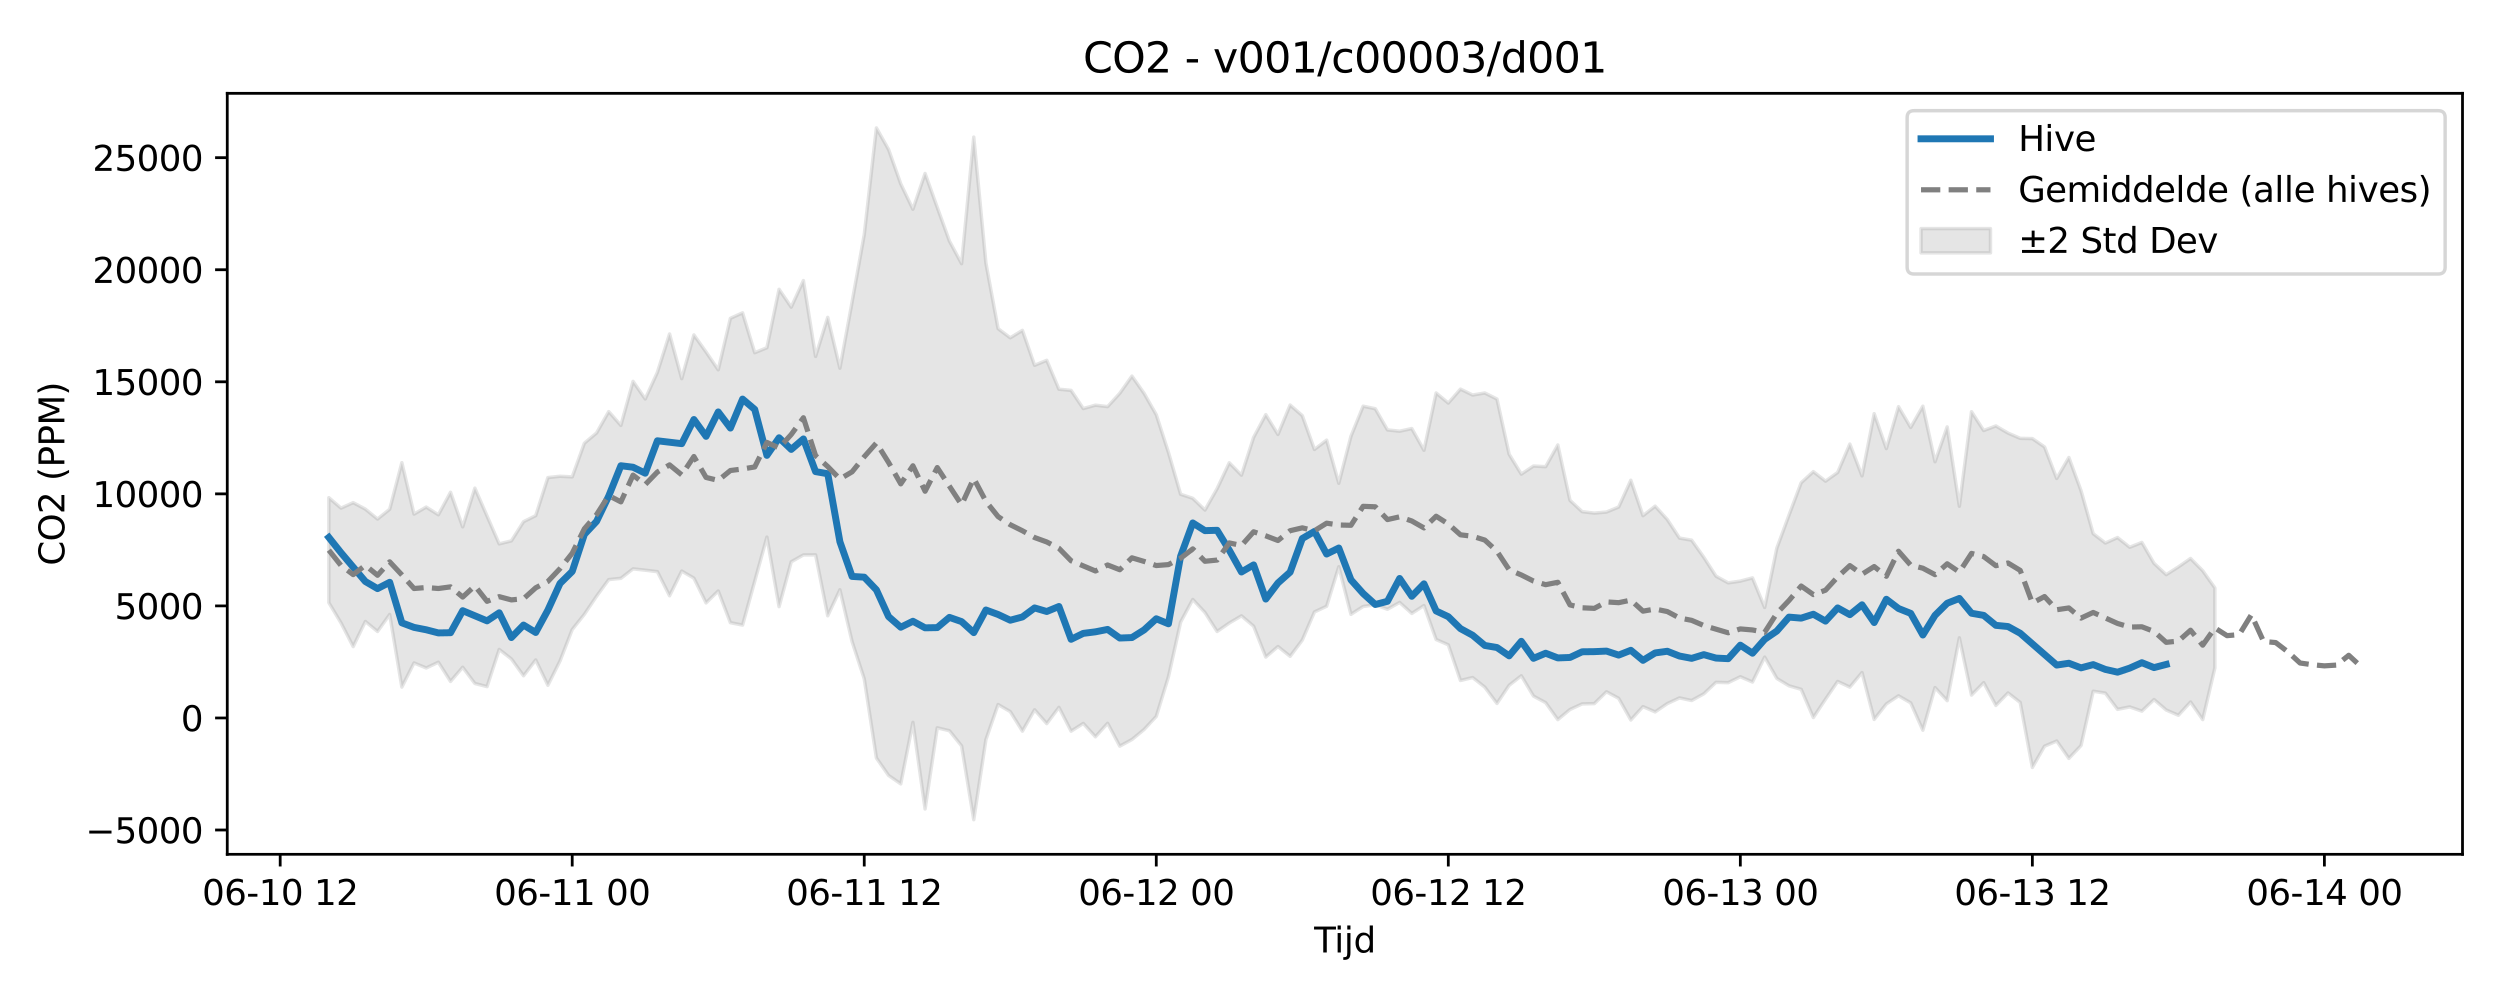 <?xml version="1.0" encoding="utf-8" standalone="no"?>
<!DOCTYPE svg PUBLIC "-//W3C//DTD SVG 1.1//EN"
  "http://www.w3.org/Graphics/SVG/1.1/DTD/svg11.dtd">
<svg xmlns:xlink="http://www.w3.org/1999/xlink" width="720pt" height="288pt" viewBox="0 0 720 288" xmlns="http://www.w3.org/2000/svg" version="1.1">
 <defs>
  <style type="text/css">*{stroke-linejoin: round; stroke-linecap: butt}</style>
 </defs>
 <g id="figure_1">
  <g id="patch_1">
   <path d="M 0 288 
L 720 288 
L 720 0 
L 0 0 
z
" style="fill: #ffffff"/>
  </g>
  <g id="axes_1">
   <g id="patch_2">
    <path d="M 65.45 246.04 
L 709.2 246.04 
L 709.2 26.88 
L 65.45 26.88 
z
" style="fill: #ffffff"/>
   </g>
   <g id="FillBetweenPolyCollection_1">
    <defs>
     <path id="m4158188ddb" d="M 94.711 -144.673 
L 94.711 -114.43 
L 98.216 -108.597 
L 101.72 -101.781 
L 105.224 -109.017 
L 108.729 -106.128 
L 112.233 -111.037 
L 115.737 -90.12 
L 119.242 -97.076 
L 122.746 -95.622 
L 126.251 -97.276 
L 129.755 -91.741 
L 133.259 -95.83 
L 136.764 -91.153 
L 140.268 -90.254 
L 143.772 -100.965 
L 147.277 -98.223 
L 150.781 -93.38 
L 154.285 -97.934 
L 157.79 -90.638 
L 161.294 -97.667 
L 164.798 -106.684 
L 168.303 -111.089 
L 171.807 -116.275 
L 175.312 -121.079 
L 178.816 -121.437 
L 182.32 -124.173 
L 185.825 -123.781 
L 189.329 -123.364 
L 192.833 -116.416 
L 196.338 -123.534 
L 199.842 -121.498 
L 203.346 -114.367 
L 206.851 -117.801 
L 210.355 -108.666 
L 213.859 -107.972 
L 217.364 -120.616 
L 220.868 -133.316 
L 224.372 -113.282 
L 227.877 -126.2 
L 231.381 -128.179 
L 234.886 -128.191 
L 238.39 -110.651 
L 241.894 -118.142 
L 245.399 -103.223 
L 248.903 -92.496 
L 252.407 -69.696 
L 255.912 -64.666 
L 259.416 -62.239 
L 262.92 -79.957 
L 266.425 -55.011 
L 269.929 -78.392 
L 273.433 -77.546 
L 276.938 -73.177 
L 280.442 -51.922 
L 283.947 -75.005 
L 287.451 -85.092 
L 290.955 -83.055 
L 294.46 -77.421 
L 297.964 -83.582 
L 301.468 -79.598 
L 304.973 -84.281 
L 308.477 -77.422 
L 311.981 -79.65 
L 315.486 -75.801 
L 318.99 -79.687 
L 322.494 -73.108 
L 325.999 -75.015 
L 329.503 -77.904 
L 333.007 -81.676 
L 336.512 -93.076 
L 340.016 -108.819 
L 343.521 -115.348 
L 347.025 -111.6 
L 350.529 -106.134 
L 354.034 -108.563 
L 357.538 -110.634 
L 361.042 -107.655 
L 364.547 -98.771 
L 368.051 -101.799 
L 371.555 -98.973 
L 375.06 -103.654 
L 378.564 -111.756 
L 382.068 -113.401 
L 385.573 -124.785 
L 389.077 -111.068 
L 392.582 -113.334 
L 396.086 -113.804 
L 399.59 -112.538 
L 403.095 -114.497 
L 406.599 -111.329 
L 410.103 -113.607 
L 413.608 -103.821 
L 417.112 -102.284 
L 420.616 -92.008 
L 424.121 -92.876 
L 427.625 -90.093 
L 431.129 -85.402 
L 434.634 -90.636 
L 438.138 -93.378 
L 441.643 -87.522 
L 445.147 -85.632 
L 448.651 -80.746 
L 452.156 -83.663 
L 455.66 -85.271 
L 459.164 -85.357 
L 462.669 -88.766 
L 466.173 -86.881 
L 469.677 -80.635 
L 473.182 -84.491 
L 476.686 -82.972 
L 480.19 -85.366 
L 483.695 -87 
L 487.199 -86.248 
L 490.703 -88.186 
L 494.208 -91.486 
L 497.712 -91.389 
L 501.217 -93.098 
L 504.721 -91.574 
L 508.225 -98.756 
L 511.73 -92.606 
L 515.234 -90.483 
L 518.738 -89.475 
L 522.243 -81.348 
L 525.747 -86.618 
L 529.251 -91.746 
L 532.756 -90.106 
L 536.26 -94.311 
L 539.764 -80.805 
L 543.269 -85.263 
L 546.773 -87.609 
L 550.278 -85.578 
L 553.782 -77.693 
L 557.286 -89.977 
L 560.791 -86.204 
L 564.295 -104.304 
L 567.799 -87.82 
L 571.304 -91.394 
L 574.808 -84.835 
L 578.312 -88.432 
L 581.817 -85.7 
L 585.321 -66.972 
L 588.825 -73.099 
L 592.33 -74.588 
L 595.834 -69.575 
L 599.338 -73.289 
L 602.843 -88.927 
L 606.347 -88.371 
L 609.852 -83.703 
L 613.356 -84.409 
L 616.86 -83.189 
L 620.365 -86.527 
L 623.869 -83.517 
L 627.373 -82.001 
L 630.878 -85.828 
L 634.382 -80.756 
L 637.886 -95.635 
L 637.886 -118.675 
L 637.886 -118.675 
L 634.382 -123.632 
L 630.878 -127.165 
L 627.373 -124.733 
L 623.869 -122.498 
L 620.365 -125.756 
L 616.86 -131.785 
L 613.356 -130.392 
L 609.852 -133.187 
L 606.347 -131.608 
L 602.843 -134.299 
L 599.338 -146.69 
L 595.834 -156.242 
L 592.33 -150.199 
L 588.825 -159.289 
L 585.321 -161.694 
L 581.817 -161.756 
L 578.312 -163.275 
L 574.808 -165.325 
L 571.304 -164.01 
L 567.799 -169.422 
L 564.295 -142.202 
L 560.791 -165.053 
L 557.286 -155.017 
L 553.782 -171.021 
L 550.278 -164.895 
L 546.773 -170.874 
L 543.269 -158.816 
L 539.764 -168.862 
L 536.26 -150.949 
L 532.756 -160.112 
L 529.251 -151.943 
L 525.747 -149.424 
L 522.243 -152.175 
L 518.738 -148.973 
L 515.234 -139.644 
L 511.73 -130.139 
L 508.225 -113.05 
L 504.721 -121.568 
L 501.217 -120.645 
L 497.712 -120.138 
L 494.208 -122.066 
L 490.703 -127.492 
L 487.199 -132.432 
L 483.695 -133.031 
L 480.19 -138.377 
L 476.686 -142.223 
L 473.182 -139.486 
L 469.677 -149.693 
L 466.173 -141.977 
L 462.669 -140.536 
L 459.164 -140.228 
L 455.66 -140.643 
L 452.156 -143.904 
L 448.651 -159.85 
L 445.147 -153.591 
L 441.643 -153.787 
L 438.138 -151.448 
L 434.634 -157.179 
L 431.129 -173.07 
L 427.625 -174.824 
L 424.121 -174.232 
L 420.616 -175.935 
L 417.112 -171.914 
L 413.608 -174.825 
L 410.103 -158.313 
L 406.599 -164.585 
L 403.095 -163.812 
L 399.59 -164.189 
L 396.086 -170.283 
L 392.582 -171.023 
L 389.077 -162.359 
L 385.573 -148.821 
L 382.068 -161.242 
L 378.564 -158.556 
L 375.06 -168.297 
L 371.555 -171.347 
L 368.051 -162.874 
L 364.547 -168.583 
L 361.042 -162.036 
L 357.538 -151.157 
L 354.034 -154.72 
L 350.529 -147.27 
L 347.025 -141.106 
L 343.521 -144.491 
L 340.016 -145.648 
L 336.512 -157.707 
L 333.007 -168.566 
L 329.503 -174.713 
L 325.999 -179.682 
L 322.494 -174.726 
L 318.99 -170.892 
L 315.486 -171.31 
L 311.981 -170.341 
L 308.477 -175.572 
L 304.973 -175.903 
L 301.468 -184.232 
L 297.964 -182.8 
L 294.46 -192.86 
L 290.955 -190.712 
L 287.451 -193.347 
L 283.947 -212.213 
L 280.442 -248.52 
L 276.938 -212.056 
L 273.433 -218.574 
L 269.929 -228.282 
L 266.425 -238.042 
L 262.92 -227.746 
L 259.416 -235.054 
L 255.912 -244.946 
L 252.407 -251.158 
L 248.903 -220.424 
L 245.399 -201.003 
L 241.894 -181.959 
L 238.39 -196.606 
L 234.886 -185.353 
L 231.381 -207.194 
L 227.877 -199.543 
L 224.372 -204.684 
L 220.868 -187.857 
L 217.364 -186.425 
L 213.859 -197.906 
L 210.355 -196.319 
L 206.851 -181.488 
L 203.346 -186.629 
L 199.842 -191.543 
L 196.338 -178.943 
L 192.833 -191.816 
L 189.329 -180.768 
L 185.825 -173.107 
L 182.32 -178.162 
L 178.816 -165.482 
L 175.312 -169.464 
L 171.807 -163.301 
L 168.303 -160.363 
L 164.798 -150.656 
L 161.294 -150.837 
L 157.79 -150.455 
L 154.285 -139.494 
L 150.781 -137.759 
L 147.277 -132.231 
L 143.772 -131.363 
L 140.268 -139.393 
L 136.764 -147.418 
L 133.259 -136.262 
L 129.755 -146.226 
L 126.251 -139.749 
L 122.746 -141.965 
L 119.242 -139.939 
L 115.737 -154.752 
L 112.233 -141.346 
L 108.729 -138.514 
L 105.224 -141.375 
L 101.72 -143.241 
L 98.216 -141.664 
L 94.711 -144.673 
z
" style="stroke: #808080; stroke-opacity: 0.2"/>
    </defs>
    <g clip-path="url(#p8547de6ab9)">
     <use xlink:href="#m4158188ddb" x="0" y="288" style="fill: #808080; fill-opacity: 0.2; stroke: #808080; stroke-opacity: 0.2"/>
    </g>
   </g>
   <g id="matplotlib.axis_1">
    <g id="xtick_1">
     <g id="line2d_1">
      <defs>
       <path id="m9530b78169" d="M 0 0 
L 0 3.5 
" style="stroke: #000000; stroke-width: 0.8"/>
      </defs>
      <g>
       <use xlink:href="#m9530b78169" x="80.694" y="246.04" style="stroke: #000000; stroke-width: 0.8"/>
      </g>
     </g>
     <g id="text_1">
      <!-- 06-10 12 -->
      <g transform="translate(58.213 260.638) scale(0.1 -0.1)">
       <defs>
        <path id="DejaVuSans-30" d="M 2034 4250 
Q 1547 4250 1301 3770 
Q 1056 3291 1056 2328 
Q 1056 1369 1301 889 
Q 1547 409 2034 409 
Q 2525 409 2770 889 
Q 3016 1369 3016 2328 
Q 3016 3291 2770 3770 
Q 2525 4250 2034 4250 
z
M 2034 4750 
Q 2819 4750 3233 4129 
Q 3647 3509 3647 2328 
Q 3647 1150 3233 529 
Q 2819 -91 2034 -91 
Q 1250 -91 836 529 
Q 422 1150 422 2328 
Q 422 3509 836 4129 
Q 1250 4750 2034 4750 
z
" transform="scale(0.016)"/>
        <path id="DejaVuSans-36" d="M 2113 2584 
Q 1688 2584 1439 2293 
Q 1191 2003 1191 1497 
Q 1191 994 1439 701 
Q 1688 409 2113 409 
Q 2538 409 2786 701 
Q 3034 994 3034 1497 
Q 3034 2003 2786 2293 
Q 2538 2584 2113 2584 
z
M 3366 4563 
L 3366 3988 
Q 3128 4100 2886 4159 
Q 2644 4219 2406 4219 
Q 1781 4219 1451 3797 
Q 1122 3375 1075 2522 
Q 1259 2794 1537 2939 
Q 1816 3084 2150 3084 
Q 2853 3084 3261 2657 
Q 3669 2231 3669 1497 
Q 3669 778 3244 343 
Q 2819 -91 2113 -91 
Q 1303 -91 875 529 
Q 447 1150 447 2328 
Q 447 3434 972 4092 
Q 1497 4750 2381 4750 
Q 2619 4750 2861 4703 
Q 3103 4656 3366 4563 
z
" transform="scale(0.016)"/>
        <path id="DejaVuSans-2d" d="M 313 2009 
L 1997 2009 
L 1997 1497 
L 313 1497 
L 313 2009 
z
" transform="scale(0.016)"/>
        <path id="DejaVuSans-31" d="M 794 531 
L 1825 531 
L 1825 4091 
L 703 3866 
L 703 4441 
L 1819 4666 
L 2450 4666 
L 2450 531 
L 3481 531 
L 3481 0 
L 794 0 
L 794 531 
z
" transform="scale(0.016)"/>
        <path id="DejaVuSans-20" transform="scale(0.016)"/>
        <path id="DejaVuSans-32" d="M 1228 531 
L 3431 531 
L 3431 0 
L 469 0 
L 469 531 
Q 828 903 1448 1529 
Q 2069 2156 2228 2338 
Q 2531 2678 2651 2914 
Q 2772 3150 2772 3378 
Q 2772 3750 2511 3984 
Q 2250 4219 1831 4219 
Q 1534 4219 1204 4116 
Q 875 4013 500 3803 
L 500 4441 
Q 881 4594 1212 4672 
Q 1544 4750 1819 4750 
Q 2544 4750 2975 4387 
Q 3406 4025 3406 3419 
Q 3406 3131 3298 2873 
Q 3191 2616 2906 2266 
Q 2828 2175 2409 1742 
Q 1991 1309 1228 531 
z
" transform="scale(0.016)"/>
       </defs>
       <use xlink:href="#DejaVuSans-30"/>
       <use xlink:href="#DejaVuSans-36" transform="translate(63.623 0)"/>
       <use xlink:href="#DejaVuSans-2d" transform="translate(127.246 0)"/>
       <use xlink:href="#DejaVuSans-31" transform="translate(163.33 0)"/>
       <use xlink:href="#DejaVuSans-30" transform="translate(226.953 0)"/>
       <use xlink:href="#DejaVuSans-20" transform="translate(290.576 0)"/>
       <use xlink:href="#DejaVuSans-31" transform="translate(322.363 0)"/>
       <use xlink:href="#DejaVuSans-32" transform="translate(385.986 0)"/>
      </g>
     </g>
    </g>
    <g id="xtick_2">
     <g id="line2d_2">
      <g>
       <use xlink:href="#m9530b78169" x="164.798" y="246.04" style="stroke: #000000; stroke-width: 0.8"/>
      </g>
     </g>
     <g id="text_2">
      <!-- 06-11 00 -->
      <g transform="translate(142.318 260.638) scale(0.1 -0.1)">
       <use xlink:href="#DejaVuSans-30"/>
       <use xlink:href="#DejaVuSans-36" transform="translate(63.623 0)"/>
       <use xlink:href="#DejaVuSans-2d" transform="translate(127.246 0)"/>
       <use xlink:href="#DejaVuSans-31" transform="translate(163.33 0)"/>
       <use xlink:href="#DejaVuSans-31" transform="translate(226.953 0)"/>
       <use xlink:href="#DejaVuSans-20" transform="translate(290.576 0)"/>
       <use xlink:href="#DejaVuSans-30" transform="translate(322.363 0)"/>
       <use xlink:href="#DejaVuSans-30" transform="translate(385.986 0)"/>
      </g>
     </g>
    </g>
    <g id="xtick_3">
     <g id="line2d_3">
      <g>
       <use xlink:href="#m9530b78169" x="248.903" y="246.04" style="stroke: #000000; stroke-width: 0.8"/>
      </g>
     </g>
     <g id="text_3">
      <!-- 06-11 12 -->
      <g transform="translate(226.423 260.638) scale(0.1 -0.1)">
       <use xlink:href="#DejaVuSans-30"/>
       <use xlink:href="#DejaVuSans-36" transform="translate(63.623 0)"/>
       <use xlink:href="#DejaVuSans-2d" transform="translate(127.246 0)"/>
       <use xlink:href="#DejaVuSans-31" transform="translate(163.33 0)"/>
       <use xlink:href="#DejaVuSans-31" transform="translate(226.953 0)"/>
       <use xlink:href="#DejaVuSans-20" transform="translate(290.576 0)"/>
       <use xlink:href="#DejaVuSans-31" transform="translate(322.363 0)"/>
       <use xlink:href="#DejaVuSans-32" transform="translate(385.986 0)"/>
      </g>
     </g>
    </g>
    <g id="xtick_4">
     <g id="line2d_4">
      <g>
       <use xlink:href="#m9530b78169" x="333.007" y="246.04" style="stroke: #000000; stroke-width: 0.8"/>
      </g>
     </g>
     <g id="text_4">
      <!-- 06-12 00 -->
      <g transform="translate(310.527 260.638) scale(0.1 -0.1)">
       <use xlink:href="#DejaVuSans-30"/>
       <use xlink:href="#DejaVuSans-36" transform="translate(63.623 0)"/>
       <use xlink:href="#DejaVuSans-2d" transform="translate(127.246 0)"/>
       <use xlink:href="#DejaVuSans-31" transform="translate(163.33 0)"/>
       <use xlink:href="#DejaVuSans-32" transform="translate(226.953 0)"/>
       <use xlink:href="#DejaVuSans-20" transform="translate(290.576 0)"/>
       <use xlink:href="#DejaVuSans-30" transform="translate(322.363 0)"/>
       <use xlink:href="#DejaVuSans-30" transform="translate(385.986 0)"/>
      </g>
     </g>
    </g>
    <g id="xtick_5">
     <g id="line2d_5">
      <g>
       <use xlink:href="#m9530b78169" x="417.112" y="246.04" style="stroke: #000000; stroke-width: 0.8"/>
      </g>
     </g>
     <g id="text_5">
      <!-- 06-12 12 -->
      <g transform="translate(394.632 260.638) scale(0.1 -0.1)">
       <use xlink:href="#DejaVuSans-30"/>
       <use xlink:href="#DejaVuSans-36" transform="translate(63.623 0)"/>
       <use xlink:href="#DejaVuSans-2d" transform="translate(127.246 0)"/>
       <use xlink:href="#DejaVuSans-31" transform="translate(163.33 0)"/>
       <use xlink:href="#DejaVuSans-32" transform="translate(226.953 0)"/>
       <use xlink:href="#DejaVuSans-20" transform="translate(290.576 0)"/>
       <use xlink:href="#DejaVuSans-31" transform="translate(322.363 0)"/>
       <use xlink:href="#DejaVuSans-32" transform="translate(385.986 0)"/>
      </g>
     </g>
    </g>
    <g id="xtick_6">
     <g id="line2d_6">
      <g>
       <use xlink:href="#m9530b78169" x="501.217" y="246.04" style="stroke: #000000; stroke-width: 0.8"/>
      </g>
     </g>
     <g id="text_6">
      <!-- 06-13 00 -->
      <g transform="translate(478.736 260.638) scale(0.1 -0.1)">
       <defs>
        <path id="DejaVuSans-33" d="M 2597 2516 
Q 3050 2419 3304 2112 
Q 3559 1806 3559 1356 
Q 3559 666 3084 287 
Q 2609 -91 1734 -91 
Q 1441 -91 1130 -33 
Q 819 25 488 141 
L 488 750 
Q 750 597 1062 519 
Q 1375 441 1716 441 
Q 2309 441 2620 675 
Q 2931 909 2931 1356 
Q 2931 1769 2642 2001 
Q 2353 2234 1838 2234 
L 1294 2234 
L 1294 2753 
L 1863 2753 
Q 2328 2753 2575 2939 
Q 2822 3125 2822 3475 
Q 2822 3834 2567 4026 
Q 2313 4219 1838 4219 
Q 1578 4219 1281 4162 
Q 984 4106 628 3988 
L 628 4550 
Q 988 4650 1302 4700 
Q 1616 4750 1894 4750 
Q 2613 4750 3031 4423 
Q 3450 4097 3450 3541 
Q 3450 3153 3228 2886 
Q 3006 2619 2597 2516 
z
" transform="scale(0.016)"/>
       </defs>
       <use xlink:href="#DejaVuSans-30"/>
       <use xlink:href="#DejaVuSans-36" transform="translate(63.623 0)"/>
       <use xlink:href="#DejaVuSans-2d" transform="translate(127.246 0)"/>
       <use xlink:href="#DejaVuSans-31" transform="translate(163.33 0)"/>
       <use xlink:href="#DejaVuSans-33" transform="translate(226.953 0)"/>
       <use xlink:href="#DejaVuSans-20" transform="translate(290.576 0)"/>
       <use xlink:href="#DejaVuSans-30" transform="translate(322.363 0)"/>
       <use xlink:href="#DejaVuSans-30" transform="translate(385.986 0)"/>
      </g>
     </g>
    </g>
    <g id="xtick_7">
     <g id="line2d_7">
      <g>
       <use xlink:href="#m9530b78169" x="585.321" y="246.04" style="stroke: #000000; stroke-width: 0.8"/>
      </g>
     </g>
     <g id="text_7">
      <!-- 06-13 12 -->
      <g transform="translate(562.841 260.638) scale(0.1 -0.1)">
       <use xlink:href="#DejaVuSans-30"/>
       <use xlink:href="#DejaVuSans-36" transform="translate(63.623 0)"/>
       <use xlink:href="#DejaVuSans-2d" transform="translate(127.246 0)"/>
       <use xlink:href="#DejaVuSans-31" transform="translate(163.33 0)"/>
       <use xlink:href="#DejaVuSans-33" transform="translate(226.953 0)"/>
       <use xlink:href="#DejaVuSans-20" transform="translate(290.576 0)"/>
       <use xlink:href="#DejaVuSans-31" transform="translate(322.363 0)"/>
       <use xlink:href="#DejaVuSans-32" transform="translate(385.986 0)"/>
      </g>
     </g>
    </g>
    <g id="xtick_8">
     <g id="line2d_8">
      <g>
       <use xlink:href="#m9530b78169" x="669.426" y="246.04" style="stroke: #000000; stroke-width: 0.8"/>
      </g>
     </g>
     <g id="text_8">
      <!-- 06-14 00 -->
      <g transform="translate(646.945 260.638) scale(0.1 -0.1)">
       <defs>
        <path id="DejaVuSans-34" d="M 2419 4116 
L 825 1625 
L 2419 1625 
L 2419 4116 
z
M 2253 4666 
L 3047 4666 
L 3047 1625 
L 3713 1625 
L 3713 1100 
L 3047 1100 
L 3047 0 
L 2419 0 
L 2419 1100 
L 313 1100 
L 313 1709 
L 2253 4666 
z
" transform="scale(0.016)"/>
       </defs>
       <use xlink:href="#DejaVuSans-30"/>
       <use xlink:href="#DejaVuSans-36" transform="translate(63.623 0)"/>
       <use xlink:href="#DejaVuSans-2d" transform="translate(127.246 0)"/>
       <use xlink:href="#DejaVuSans-31" transform="translate(163.33 0)"/>
       <use xlink:href="#DejaVuSans-34" transform="translate(226.953 0)"/>
       <use xlink:href="#DejaVuSans-20" transform="translate(290.576 0)"/>
       <use xlink:href="#DejaVuSans-30" transform="translate(322.363 0)"/>
       <use xlink:href="#DejaVuSans-30" transform="translate(385.986 0)"/>
      </g>
     </g>
    </g>
    <g id="text_9">
     <!-- Tijd -->
     <g transform="translate(378.475 274.317) scale(0.1 -0.1)">
      <defs>
       <path id="DejaVuSans-54" d="M -19 4666 
L 3928 4666 
L 3928 4134 
L 2272 4134 
L 2272 0 
L 1638 0 
L 1638 4134 
L -19 4134 
L -19 4666 
z
" transform="scale(0.016)"/>
       <path id="DejaVuSans-69" d="M 603 3500 
L 1178 3500 
L 1178 0 
L 603 0 
L 603 3500 
z
M 603 4863 
L 1178 4863 
L 1178 4134 
L 603 4134 
L 603 4863 
z
" transform="scale(0.016)"/>
       <path id="DejaVuSans-6a" d="M 603 3500 
L 1178 3500 
L 1178 -63 
Q 1178 -731 923 -1031 
Q 669 -1331 103 -1331 
L -116 -1331 
L -116 -844 
L 38 -844 
Q 366 -844 484 -692 
Q 603 -541 603 -63 
L 603 3500 
z
M 603 4863 
L 1178 4863 
L 1178 4134 
L 603 4134 
L 603 4863 
z
" transform="scale(0.016)"/>
       <path id="DejaVuSans-64" d="M 2906 2969 
L 2906 4863 
L 3481 4863 
L 3481 0 
L 2906 0 
L 2906 525 
Q 2725 213 2448 61 
Q 2172 -91 1784 -91 
Q 1150 -91 751 415 
Q 353 922 353 1747 
Q 353 2572 751 3078 
Q 1150 3584 1784 3584 
Q 2172 3584 2448 3432 
Q 2725 3281 2906 2969 
z
M 947 1747 
Q 947 1113 1208 752 
Q 1469 391 1925 391 
Q 2381 391 2643 752 
Q 2906 1113 2906 1747 
Q 2906 2381 2643 2742 
Q 2381 3103 1925 3103 
Q 1469 3103 1208 2742 
Q 947 2381 947 1747 
z
" transform="scale(0.016)"/>
      </defs>
      <use xlink:href="#DejaVuSans-54"/>
      <use xlink:href="#DejaVuSans-69" transform="translate(57.959 0)"/>
      <use xlink:href="#DejaVuSans-6a" transform="translate(85.742 0)"/>
      <use xlink:href="#DejaVuSans-64" transform="translate(113.525 0)"/>
     </g>
    </g>
   </g>
   <g id="matplotlib.axis_2">
    <g id="ytick_1">
     <g id="line2d_9">
      <defs>
       <path id="m819ed943ee" d="M 0 0 
L -3.5 0 
" style="stroke: #000000; stroke-width: 0.8"/>
      </defs>
      <g>
       <use xlink:href="#m819ed943ee" x="65.45" y="239.047" style="stroke: #000000; stroke-width: 0.8"/>
      </g>
     </g>
     <g id="text_10">
      <!-- −5000 -->
      <g transform="translate(24.62 242.846) scale(0.1 -0.1)">
       <defs>
        <path id="DejaVuSans-2212" d="M 678 2272 
L 4684 2272 
L 4684 1741 
L 678 1741 
L 678 2272 
z
" transform="scale(0.016)"/>
        <path id="DejaVuSans-35" d="M 691 4666 
L 3169 4666 
L 3169 4134 
L 1269 4134 
L 1269 2991 
Q 1406 3038 1543 3061 
Q 1681 3084 1819 3084 
Q 2600 3084 3056 2656 
Q 3513 2228 3513 1497 
Q 3513 744 3044 326 
Q 2575 -91 1722 -91 
Q 1428 -91 1123 -41 
Q 819 9 494 109 
L 494 744 
Q 775 591 1075 516 
Q 1375 441 1709 441 
Q 2250 441 2565 725 
Q 2881 1009 2881 1497 
Q 2881 1984 2565 2268 
Q 2250 2553 1709 2553 
Q 1456 2553 1204 2497 
Q 953 2441 691 2322 
L 691 4666 
z
" transform="scale(0.016)"/>
       </defs>
       <use xlink:href="#DejaVuSans-2212"/>
       <use xlink:href="#DejaVuSans-35" transform="translate(83.789 0)"/>
       <use xlink:href="#DejaVuSans-30" transform="translate(147.412 0)"/>
       <use xlink:href="#DejaVuSans-30" transform="translate(211.035 0)"/>
       <use xlink:href="#DejaVuSans-30" transform="translate(274.658 0)"/>
      </g>
     </g>
    </g>
    <g id="ytick_2">
     <g id="line2d_10">
      <g>
       <use xlink:href="#m819ed943ee" x="65.45" y="206.774" style="stroke: #000000; stroke-width: 0.8"/>
      </g>
     </g>
     <g id="text_11">
      <!-- 0 -->
      <g transform="translate(52.087 210.573) scale(0.1 -0.1)">
       <use xlink:href="#DejaVuSans-30"/>
      </g>
     </g>
    </g>
    <g id="ytick_3">
     <g id="line2d_11">
      <g>
       <use xlink:href="#m819ed943ee" x="65.45" y="174.5" style="stroke: #000000; stroke-width: 0.8"/>
      </g>
     </g>
     <g id="text_12">
      <!-- 5000 -->
      <g transform="translate(33 178.299) scale(0.1 -0.1)">
       <use xlink:href="#DejaVuSans-35"/>
       <use xlink:href="#DejaVuSans-30" transform="translate(63.623 0)"/>
       <use xlink:href="#DejaVuSans-30" transform="translate(127.246 0)"/>
       <use xlink:href="#DejaVuSans-30" transform="translate(190.869 0)"/>
      </g>
     </g>
    </g>
    <g id="ytick_4">
     <g id="line2d_12">
      <g>
       <use xlink:href="#m819ed943ee" x="65.45" y="142.227" style="stroke: #000000; stroke-width: 0.8"/>
      </g>
     </g>
     <g id="text_13">
      <!-- 10000 -->
      <g transform="translate(26.637 146.026) scale(0.1 -0.1)">
       <use xlink:href="#DejaVuSans-31"/>
       <use xlink:href="#DejaVuSans-30" transform="translate(63.623 0)"/>
       <use xlink:href="#DejaVuSans-30" transform="translate(127.246 0)"/>
       <use xlink:href="#DejaVuSans-30" transform="translate(190.869 0)"/>
       <use xlink:href="#DejaVuSans-30" transform="translate(254.492 0)"/>
      </g>
     </g>
    </g>
    <g id="ytick_5">
     <g id="line2d_13">
      <g>
       <use xlink:href="#m819ed943ee" x="65.45" y="109.953" style="stroke: #000000; stroke-width: 0.8"/>
      </g>
     </g>
     <g id="text_14">
      <!-- 15000 -->
      <g transform="translate(26.637 113.752) scale(0.1 -0.1)">
       <use xlink:href="#DejaVuSans-31"/>
       <use xlink:href="#DejaVuSans-35" transform="translate(63.623 0)"/>
       <use xlink:href="#DejaVuSans-30" transform="translate(127.246 0)"/>
       <use xlink:href="#DejaVuSans-30" transform="translate(190.869 0)"/>
       <use xlink:href="#DejaVuSans-30" transform="translate(254.492 0)"/>
      </g>
     </g>
    </g>
    <g id="ytick_6">
     <g id="line2d_14">
      <g>
       <use xlink:href="#m819ed943ee" x="65.45" y="77.679" style="stroke: #000000; stroke-width: 0.8"/>
      </g>
     </g>
     <g id="text_15">
      <!-- 20000 -->
      <g transform="translate(26.637 81.479) scale(0.1 -0.1)">
       <use xlink:href="#DejaVuSans-32"/>
       <use xlink:href="#DejaVuSans-30" transform="translate(63.623 0)"/>
       <use xlink:href="#DejaVuSans-30" transform="translate(127.246 0)"/>
       <use xlink:href="#DejaVuSans-30" transform="translate(190.869 0)"/>
       <use xlink:href="#DejaVuSans-30" transform="translate(254.492 0)"/>
      </g>
     </g>
    </g>
    <g id="ytick_7">
     <g id="line2d_15">
      <g>
       <use xlink:href="#m819ed943ee" x="65.45" y="45.406" style="stroke: #000000; stroke-width: 0.8"/>
      </g>
     </g>
     <g id="text_16">
      <!-- 25000 -->
      <g transform="translate(26.637 49.205) scale(0.1 -0.1)">
       <use xlink:href="#DejaVuSans-32"/>
       <use xlink:href="#DejaVuSans-35" transform="translate(63.623 0)"/>
       <use xlink:href="#DejaVuSans-30" transform="translate(127.246 0)"/>
       <use xlink:href="#DejaVuSans-30" transform="translate(190.869 0)"/>
       <use xlink:href="#DejaVuSans-30" transform="translate(254.492 0)"/>
      </g>
     </g>
    </g>
    <g id="text_17">
     <!-- CO2 (PPM) -->
     <g transform="translate(18.541 162.903) rotate(-90) scale(0.1 -0.1)">
      <defs>
       <path id="DejaVuSans-43" d="M 4122 4306 
L 4122 3641 
Q 3803 3938 3442 4084 
Q 3081 4231 2675 4231 
Q 1875 4231 1450 3742 
Q 1025 3253 1025 2328 
Q 1025 1406 1450 917 
Q 1875 428 2675 428 
Q 3081 428 3442 575 
Q 3803 722 4122 1019 
L 4122 359 
Q 3791 134 3420 21 
Q 3050 -91 2638 -91 
Q 1578 -91 968 557 
Q 359 1206 359 2328 
Q 359 3453 968 4101 
Q 1578 4750 2638 4750 
Q 3056 4750 3426 4639 
Q 3797 4528 4122 4306 
z
" transform="scale(0.016)"/>
       <path id="DejaVuSans-4f" d="M 2522 4238 
Q 1834 4238 1429 3725 
Q 1025 3213 1025 2328 
Q 1025 1447 1429 934 
Q 1834 422 2522 422 
Q 3209 422 3611 934 
Q 4013 1447 4013 2328 
Q 4013 3213 3611 3725 
Q 3209 4238 2522 4238 
z
M 2522 4750 
Q 3503 4750 4090 4092 
Q 4678 3434 4678 2328 
Q 4678 1225 4090 567 
Q 3503 -91 2522 -91 
Q 1538 -91 948 565 
Q 359 1222 359 2328 
Q 359 3434 948 4092 
Q 1538 4750 2522 4750 
z
" transform="scale(0.016)"/>
       <path id="DejaVuSans-28" d="M 1984 4856 
Q 1566 4138 1362 3434 
Q 1159 2731 1159 2009 
Q 1159 1288 1364 580 
Q 1569 -128 1984 -844 
L 1484 -844 
Q 1016 -109 783 600 
Q 550 1309 550 2009 
Q 550 2706 781 3412 
Q 1013 4119 1484 4856 
L 1984 4856 
z
" transform="scale(0.016)"/>
       <path id="DejaVuSans-50" d="M 1259 4147 
L 1259 2394 
L 2053 2394 
Q 2494 2394 2734 2622 
Q 2975 2850 2975 3272 
Q 2975 3691 2734 3919 
Q 2494 4147 2053 4147 
L 1259 4147 
z
M 628 4666 
L 2053 4666 
Q 2838 4666 3239 4311 
Q 3641 3956 3641 3272 
Q 3641 2581 3239 2228 
Q 2838 1875 2053 1875 
L 1259 1875 
L 1259 0 
L 628 0 
L 628 4666 
z
" transform="scale(0.016)"/>
       <path id="DejaVuSans-4d" d="M 628 4666 
L 1569 4666 
L 2759 1491 
L 3956 4666 
L 4897 4666 
L 4897 0 
L 4281 0 
L 4281 4097 
L 3078 897 
L 2444 897 
L 1241 4097 
L 1241 0 
L 628 0 
L 628 4666 
z
" transform="scale(0.016)"/>
       <path id="DejaVuSans-29" d="M 513 4856 
L 1013 4856 
Q 1481 4119 1714 3412 
Q 1947 2706 1947 2009 
Q 1947 1309 1714 600 
Q 1481 -109 1013 -844 
L 513 -844 
Q 928 -128 1133 580 
Q 1338 1288 1338 2009 
Q 1338 2731 1133 3434 
Q 928 4138 513 4856 
z
" transform="scale(0.016)"/>
      </defs>
      <use xlink:href="#DejaVuSans-43"/>
      <use xlink:href="#DejaVuSans-4f" transform="translate(69.824 0)"/>
      <use xlink:href="#DejaVuSans-32" transform="translate(148.535 0)"/>
      <use xlink:href="#DejaVuSans-20" transform="translate(212.158 0)"/>
      <use xlink:href="#DejaVuSans-28" transform="translate(243.945 0)"/>
      <use xlink:href="#DejaVuSans-50" transform="translate(282.959 0)"/>
      <use xlink:href="#DejaVuSans-50" transform="translate(343.262 0)"/>
      <use xlink:href="#DejaVuSans-4d" transform="translate(403.564 0)"/>
      <use xlink:href="#DejaVuSans-29" transform="translate(489.844 0)"/>
     </g>
    </g>
   </g>
   <g id="line2d_16">
    <path d="M 94.711 154.781 
L 98.216 159.187 
L 105.224 167.471 
L 108.729 169.517 
L 112.233 167.701 
L 115.737 179.377 
L 119.242 180.688 
L 122.746 181.376 
L 126.251 182.28 
L 129.755 182.222 
L 133.259 175.877 
L 140.268 178.808 
L 143.772 176.488 
L 147.277 183.61 
L 150.781 180.017 
L 154.285 182.151 
L 157.79 175.705 
L 161.294 168.024 
L 164.798 164.573 
L 168.303 153.899 
L 171.807 150.157 
L 175.312 142.861 
L 178.816 134.134 
L 182.32 134.561 
L 185.825 136.277 
L 189.329 126.946 
L 196.338 127.772 
L 199.842 120.825 
L 203.346 125.662 
L 206.851 118.641 
L 210.355 123.28 
L 213.859 114.938 
L 217.364 117.916 
L 220.868 131.142 
L 224.372 126.081 
L 227.877 129.429 
L 231.381 126.419 
L 234.886 135.823 
L 238.39 136.437 
L 241.894 156.033 
L 245.399 166.012 
L 248.903 166.225 
L 252.407 169.885 
L 255.912 177.585 
L 259.416 180.645 
L 262.92 178.924 
L 266.425 180.813 
L 269.929 180.75 
L 273.433 177.805 
L 276.938 179.025 
L 280.442 182.194 
L 283.947 175.681 
L 287.451 176.972 
L 290.955 178.622 
L 294.46 177.685 
L 297.964 175.083 
L 301.468 176.112 
L 304.973 174.671 
L 308.477 184.118 
L 311.981 182.411 
L 315.486 181.966 
L 318.99 181.273 
L 322.494 183.754 
L 325.999 183.618 
L 329.503 181.413 
L 333.007 178.207 
L 336.512 179.653 
L 340.016 160.19 
L 343.521 150.611 
L 347.025 152.827 
L 350.529 152.726 
L 354.034 158.452 
L 357.538 164.732 
L 361.042 162.694 
L 364.547 172.525 
L 368.051 167.901 
L 371.555 164.777 
L 375.06 155.097 
L 378.564 153.055 
L 382.068 159.562 
L 385.573 157.83 
L 389.077 166.993 
L 392.582 170.92 
L 396.086 174.096 
L 399.59 173.177 
L 403.095 166.602 
L 406.599 171.731 
L 410.103 168.146 
L 413.608 175.957 
L 417.112 177.605 
L 420.616 181.042 
L 424.121 182.953 
L 427.625 185.893 
L 431.129 186.484 
L 434.634 188.884 
L 438.138 184.703 
L 441.643 189.598 
L 445.147 188.13 
L 448.651 189.479 
L 452.156 189.35 
L 455.66 187.713 
L 459.164 187.67 
L 462.669 187.515 
L 466.173 188.668 
L 469.677 187.285 
L 473.182 190.179 
L 476.686 188.04 
L 480.19 187.564 
L 483.695 188.939 
L 487.199 189.608 
L 490.703 188.537 
L 494.208 189.524 
L 497.712 189.699 
L 501.217 185.809 
L 504.721 188.122 
L 508.225 184.13 
L 511.73 181.734 
L 515.234 177.727 
L 518.738 178.024 
L 522.243 176.897 
L 525.747 178.883 
L 529.251 175.079 
L 532.756 177.022 
L 536.26 174.184 
L 539.764 179.289 
L 543.269 172.592 
L 546.773 175.249 
L 550.278 176.649 
L 553.782 182.88 
L 557.286 177.211 
L 560.791 173.736 
L 564.295 172.353 
L 567.799 176.615 
L 571.304 177.228 
L 574.808 180.101 
L 578.312 180.441 
L 581.817 182.373 
L 592.33 191.543 
L 595.834 191.011 
L 599.338 192.341 
L 602.843 191.408 
L 606.347 192.795 
L 609.852 193.587 
L 613.356 192.418 
L 616.86 190.856 
L 620.365 192.266 
L 623.869 191.353 
L 623.869 191.353 
" clip-path="url(#p8547de6ab9)" style="fill: none; stroke: #1f77b4; stroke-width: 2; stroke-linecap: square"/>
   </g>
   <g id="line2d_17">
    <path d="M 94.711 158.449 
L 98.216 162.87 
L 101.72 165.489 
L 105.224 162.804 
L 108.729 165.679 
L 112.233 161.809 
L 115.737 165.564 
L 119.242 169.493 
L 122.746 169.206 
L 126.251 169.488 
L 129.755 169.016 
L 133.259 171.954 
L 136.764 168.715 
L 140.268 173.177 
L 143.772 171.836 
L 147.277 172.773 
L 150.781 172.431 
L 154.285 169.286 
L 157.79 167.453 
L 161.294 163.748 
L 164.798 159.33 
L 168.303 152.274 
L 171.807 148.212 
L 175.312 142.729 
L 178.816 144.54 
L 182.32 136.833 
L 185.825 139.556 
L 189.329 135.934 
L 192.833 133.884 
L 196.338 136.761 
L 199.842 131.479 
L 203.346 137.502 
L 206.851 138.356 
L 210.355 135.508 
L 213.859 135.061 
L 217.364 134.479 
L 220.868 127.414 
L 224.372 129.017 
L 227.877 125.129 
L 231.381 120.314 
L 234.886 131.228 
L 238.39 134.372 
L 241.894 137.95 
L 245.399 135.887 
L 248.903 131.54 
L 252.407 127.573 
L 255.912 133.194 
L 259.416 139.353 
L 262.92 134.149 
L 266.425 141.473 
L 269.929 134.663 
L 276.938 145.384 
L 280.442 137.779 
L 283.947 144.391 
L 287.451 148.78 
L 290.955 151.116 
L 294.46 152.86 
L 297.964 154.809 
L 301.468 156.085 
L 304.973 157.908 
L 308.477 161.503 
L 315.486 164.445 
L 318.99 162.711 
L 322.494 164.083 
L 325.999 160.652 
L 329.503 161.692 
L 333.007 162.879 
L 336.512 162.608 
L 340.016 160.767 
L 343.521 158.081 
L 347.025 161.647 
L 350.529 161.298 
L 354.034 156.359 
L 357.538 157.105 
L 361.042 153.155 
L 364.547 154.323 
L 368.051 155.664 
L 371.555 152.84 
L 375.06 152.024 
L 378.564 152.844 
L 382.068 150.679 
L 385.573 151.197 
L 389.077 151.286 
L 392.582 145.822 
L 396.086 145.956 
L 399.59 149.637 
L 403.095 148.846 
L 406.599 150.043 
L 410.103 152.04 
L 413.608 148.677 
L 417.112 150.901 
L 420.616 154.028 
L 424.121 154.446 
L 427.625 155.541 
L 431.129 158.764 
L 434.634 164.092 
L 438.138 165.587 
L 441.643 167.345 
L 445.147 168.388 
L 448.651 167.702 
L 452.156 174.217 
L 455.66 175.043 
L 459.164 175.207 
L 462.669 173.349 
L 466.173 173.571 
L 469.677 172.836 
L 473.182 176.011 
L 476.686 175.403 
L 480.19 176.129 
L 483.695 177.985 
L 487.199 178.66 
L 490.703 180.161 
L 497.712 182.236 
L 501.217 181.128 
L 504.721 181.429 
L 508.225 182.097 
L 511.73 176.628 
L 515.234 172.937 
L 518.738 168.776 
L 522.243 171.239 
L 525.747 169.979 
L 529.251 166.155 
L 532.756 162.891 
L 536.26 165.37 
L 539.764 163.166 
L 543.269 165.96 
L 546.773 158.759 
L 550.278 162.764 
L 553.782 163.643 
L 557.286 165.503 
L 560.791 162.371 
L 564.295 164.747 
L 567.799 159.379 
L 571.304 160.298 
L 574.808 162.92 
L 578.312 162.147 
L 581.817 164.272 
L 585.321 173.667 
L 588.825 171.806 
L 592.33 175.606 
L 595.834 175.091 
L 599.338 178.01 
L 602.843 176.387 
L 609.852 179.555 
L 613.356 180.599 
L 616.86 180.513 
L 620.365 181.859 
L 623.869 184.992 
L 627.373 184.633 
L 630.878 181.504 
L 634.382 185.806 
L 637.886 180.845 
L 641.391 183.07 
L 644.895 182.766 
L 648.399 177.045 
L 651.904 184.742 
L 655.408 185.062 
L 658.913 187.737 
L 662.417 190.947 
L 665.921 191.439 
L 669.426 191.766 
L 672.93 191.547 
L 676.434 188.724 
L 679.939 191.96 
L 679.939 191.96 
" clip-path="url(#p8547de6ab9)" style="fill: none; stroke-dasharray: 5.55,2.4; stroke-dashoffset: 0; stroke: #808080; stroke-width: 1.5"/>
   </g>
   <g id="patch_3">
    <path d="M 65.45 246.04 
L 65.45 26.88 
" style="fill: none; stroke: #000000; stroke-width: 0.8; stroke-linejoin: miter; stroke-linecap: square"/>
   </g>
   <g id="patch_4">
    <path d="M 709.2 246.04 
L 709.2 26.88 
" style="fill: none; stroke: #000000; stroke-width: 0.8; stroke-linejoin: miter; stroke-linecap: square"/>
   </g>
   <g id="patch_5">
    <path d="M 65.45 246.04 
L 709.2 246.04 
" style="fill: none; stroke: #000000; stroke-width: 0.8; stroke-linejoin: miter; stroke-linecap: square"/>
   </g>
   <g id="patch_6">
    <path d="M 65.45 26.88 
L 709.2 26.88 
" style="fill: none; stroke: #000000; stroke-width: 0.8; stroke-linejoin: miter; stroke-linecap: square"/>
   </g>
   <g id="text_18">
    <!-- CO2 - v001/c00003/d001 -->
    <g transform="translate(311.922 20.88) scale(0.12 -0.12)">
     <defs>
      <path id="DejaVuSans-76" d="M 191 3500 
L 800 3500 
L 1894 563 
L 2988 3500 
L 3597 3500 
L 2284 0 
L 1503 0 
L 191 3500 
z
" transform="scale(0.016)"/>
      <path id="DejaVuSans-2f" d="M 1625 4666 
L 2156 4666 
L 531 -594 
L 0 -594 
L 1625 4666 
z
" transform="scale(0.016)"/>
      <path id="DejaVuSans-63" d="M 3122 3366 
L 3122 2828 
Q 2878 2963 2633 3030 
Q 2388 3097 2138 3097 
Q 1578 3097 1268 2742 
Q 959 2388 959 1747 
Q 959 1106 1268 751 
Q 1578 397 2138 397 
Q 2388 397 2633 464 
Q 2878 531 3122 666 
L 3122 134 
Q 2881 22 2623 -34 
Q 2366 -91 2075 -91 
Q 1284 -91 818 406 
Q 353 903 353 1747 
Q 353 2603 823 3093 
Q 1294 3584 2113 3584 
Q 2378 3584 2631 3529 
Q 2884 3475 3122 3366 
z
" transform="scale(0.016)"/>
     </defs>
     <use xlink:href="#DejaVuSans-43"/>
     <use xlink:href="#DejaVuSans-4f" transform="translate(69.824 0)"/>
     <use xlink:href="#DejaVuSans-32" transform="translate(148.535 0)"/>
     <use xlink:href="#DejaVuSans-20" transform="translate(212.158 0)"/>
     <use xlink:href="#DejaVuSans-2d" transform="translate(243.945 0)"/>
     <use xlink:href="#DejaVuSans-20" transform="translate(280.029 0)"/>
     <use xlink:href="#DejaVuSans-76" transform="translate(311.816 0)"/>
     <use xlink:href="#DejaVuSans-30" transform="translate(370.996 0)"/>
     <use xlink:href="#DejaVuSans-30" transform="translate(434.619 0)"/>
     <use xlink:href="#DejaVuSans-31" transform="translate(498.242 0)"/>
     <use xlink:href="#DejaVuSans-2f" transform="translate(561.865 0)"/>
     <use xlink:href="#DejaVuSans-63" transform="translate(595.557 0)"/>
     <use xlink:href="#DejaVuSans-30" transform="translate(650.537 0)"/>
     <use xlink:href="#DejaVuSans-30" transform="translate(714.16 0)"/>
     <use xlink:href="#DejaVuSans-30" transform="translate(777.783 0)"/>
     <use xlink:href="#DejaVuSans-30" transform="translate(841.406 0)"/>
     <use xlink:href="#DejaVuSans-33" transform="translate(905.029 0)"/>
     <use xlink:href="#DejaVuSans-2f" transform="translate(968.652 0)"/>
     <use xlink:href="#DejaVuSans-64" transform="translate(1002.344 0)"/>
     <use xlink:href="#DejaVuSans-30" transform="translate(1065.82 0)"/>
     <use xlink:href="#DejaVuSans-30" transform="translate(1129.443 0)"/>
     <use xlink:href="#DejaVuSans-31" transform="translate(1193.066 0)"/>
    </g>
   </g>
   <g id="legend_1">
    <g id="patch_7">
     <path d="M 551.256 78.914 
L 702.2 78.914 
Q 704.2 78.914 704.2 76.914 
L 704.2 33.88 
Q 704.2 31.88 702.2 31.88 
L 551.256 31.88 
Q 549.256 31.88 549.256 33.88 
L 549.256 76.914 
Q 549.256 78.914 551.256 78.914 
z
" style="fill: #ffffff; opacity: 0.8; stroke: #cccccc; stroke-linejoin: miter"/>
    </g>
    <g id="line2d_18">
     <path d="M 553.256 39.978 
L 563.256 39.978 
L 573.256 39.978 
" style="fill: none; stroke: #1f77b4; stroke-width: 2; stroke-linecap: square"/>
    </g>
    <g id="text_19">
     <!-- Hive -->
     <g transform="translate(581.256 43.478) scale(0.1 -0.1)">
      <defs>
       <path id="DejaVuSans-48" d="M 628 4666 
L 1259 4666 
L 1259 2753 
L 3553 2753 
L 3553 4666 
L 4184 4666 
L 4184 0 
L 3553 0 
L 3553 2222 
L 1259 2222 
L 1259 0 
L 628 0 
L 628 4666 
z
" transform="scale(0.016)"/>
       <path id="DejaVuSans-65" d="M 3597 1894 
L 3597 1613 
L 953 1613 
Q 991 1019 1311 708 
Q 1631 397 2203 397 
Q 2534 397 2845 478 
Q 3156 559 3463 722 
L 3463 178 
Q 3153 47 2828 -22 
Q 2503 -91 2169 -91 
Q 1331 -91 842 396 
Q 353 884 353 1716 
Q 353 2575 817 3079 
Q 1281 3584 2069 3584 
Q 2775 3584 3186 3129 
Q 3597 2675 3597 1894 
z
M 3022 2063 
Q 3016 2534 2758 2815 
Q 2500 3097 2075 3097 
Q 1594 3097 1305 2825 
Q 1016 2553 972 2059 
L 3022 2063 
z
" transform="scale(0.016)"/>
      </defs>
      <use xlink:href="#DejaVuSans-48"/>
      <use xlink:href="#DejaVuSans-69" transform="translate(75.195 0)"/>
      <use xlink:href="#DejaVuSans-76" transform="translate(102.979 0)"/>
      <use xlink:href="#DejaVuSans-65" transform="translate(162.158 0)"/>
     </g>
    </g>
    <g id="line2d_19">
     <path d="M 553.256 54.657 
L 563.256 54.657 
L 573.256 54.657 
" style="fill: none; stroke-dasharray: 5.55,2.4; stroke-dashoffset: 0; stroke: #808080; stroke-width: 1.5"/>
    </g>
    <g id="text_20">
     <!-- Gemiddelde (alle hives) -->
     <g transform="translate(581.256 58.157) scale(0.1 -0.1)">
      <defs>
       <path id="DejaVuSans-47" d="M 3809 666 
L 3809 1919 
L 2778 1919 
L 2778 2438 
L 4434 2438 
L 4434 434 
Q 4069 175 3628 42 
Q 3188 -91 2688 -91 
Q 1594 -91 976 548 
Q 359 1188 359 2328 
Q 359 3472 976 4111 
Q 1594 4750 2688 4750 
Q 3144 4750 3555 4637 
Q 3966 4525 4313 4306 
L 4313 3634 
Q 3963 3931 3569 4081 
Q 3175 4231 2741 4231 
Q 1884 4231 1454 3753 
Q 1025 3275 1025 2328 
Q 1025 1384 1454 906 
Q 1884 428 2741 428 
Q 3075 428 3337 486 
Q 3600 544 3809 666 
z
" transform="scale(0.016)"/>
       <path id="DejaVuSans-6d" d="M 3328 2828 
Q 3544 3216 3844 3400 
Q 4144 3584 4550 3584 
Q 5097 3584 5394 3201 
Q 5691 2819 5691 2113 
L 5691 0 
L 5113 0 
L 5113 2094 
Q 5113 2597 4934 2840 
Q 4756 3084 4391 3084 
Q 3944 3084 3684 2787 
Q 3425 2491 3425 1978 
L 3425 0 
L 2847 0 
L 2847 2094 
Q 2847 2600 2669 2842 
Q 2491 3084 2119 3084 
Q 1678 3084 1418 2786 
Q 1159 2488 1159 1978 
L 1159 0 
L 581 0 
L 581 3500 
L 1159 3500 
L 1159 2956 
Q 1356 3278 1631 3431 
Q 1906 3584 2284 3584 
Q 2666 3584 2933 3390 
Q 3200 3197 3328 2828 
z
" transform="scale(0.016)"/>
       <path id="DejaVuSans-6c" d="M 603 4863 
L 1178 4863 
L 1178 0 
L 603 0 
L 603 4863 
z
" transform="scale(0.016)"/>
       <path id="DejaVuSans-61" d="M 2194 1759 
Q 1497 1759 1228 1600 
Q 959 1441 959 1056 
Q 959 750 1161 570 
Q 1363 391 1709 391 
Q 2188 391 2477 730 
Q 2766 1069 2766 1631 
L 2766 1759 
L 2194 1759 
z
M 3341 1997 
L 3341 0 
L 2766 0 
L 2766 531 
Q 2569 213 2275 61 
Q 1981 -91 1556 -91 
Q 1019 -91 701 211 
Q 384 513 384 1019 
Q 384 1609 779 1909 
Q 1175 2209 1959 2209 
L 2766 2209 
L 2766 2266 
Q 2766 2663 2505 2880 
Q 2244 3097 1772 3097 
Q 1472 3097 1187 3025 
Q 903 2953 641 2809 
L 641 3341 
Q 956 3463 1253 3523 
Q 1550 3584 1831 3584 
Q 2591 3584 2966 3190 
Q 3341 2797 3341 1997 
z
" transform="scale(0.016)"/>
       <path id="DejaVuSans-68" d="M 3513 2113 
L 3513 0 
L 2938 0 
L 2938 2094 
Q 2938 2591 2744 2837 
Q 2550 3084 2163 3084 
Q 1697 3084 1428 2787 
Q 1159 2491 1159 1978 
L 1159 0 
L 581 0 
L 581 4863 
L 1159 4863 
L 1159 2956 
Q 1366 3272 1645 3428 
Q 1925 3584 2291 3584 
Q 2894 3584 3203 3211 
Q 3513 2838 3513 2113 
z
" transform="scale(0.016)"/>
       <path id="DejaVuSans-73" d="M 2834 3397 
L 2834 2853 
Q 2591 2978 2328 3040 
Q 2066 3103 1784 3103 
Q 1356 3103 1142 2972 
Q 928 2841 928 2578 
Q 928 2378 1081 2264 
Q 1234 2150 1697 2047 
L 1894 2003 
Q 2506 1872 2764 1633 
Q 3022 1394 3022 966 
Q 3022 478 2636 193 
Q 2250 -91 1575 -91 
Q 1294 -91 989 -36 
Q 684 19 347 128 
L 347 722 
Q 666 556 975 473 
Q 1284 391 1588 391 
Q 1994 391 2212 530 
Q 2431 669 2431 922 
Q 2431 1156 2273 1281 
Q 2116 1406 1581 1522 
L 1381 1569 
Q 847 1681 609 1914 
Q 372 2147 372 2553 
Q 372 3047 722 3315 
Q 1072 3584 1716 3584 
Q 2034 3584 2315 3537 
Q 2597 3491 2834 3397 
z
" transform="scale(0.016)"/>
      </defs>
      <use xlink:href="#DejaVuSans-47"/>
      <use xlink:href="#DejaVuSans-65" transform="translate(77.49 0)"/>
      <use xlink:href="#DejaVuSans-6d" transform="translate(139.014 0)"/>
      <use xlink:href="#DejaVuSans-69" transform="translate(236.426 0)"/>
      <use xlink:href="#DejaVuSans-64" transform="translate(264.209 0)"/>
      <use xlink:href="#DejaVuSans-64" transform="translate(327.686 0)"/>
      <use xlink:href="#DejaVuSans-65" transform="translate(391.162 0)"/>
      <use xlink:href="#DejaVuSans-6c" transform="translate(452.686 0)"/>
      <use xlink:href="#DejaVuSans-64" transform="translate(480.469 0)"/>
      <use xlink:href="#DejaVuSans-65" transform="translate(543.945 0)"/>
      <use xlink:href="#DejaVuSans-20" transform="translate(605.469 0)"/>
      <use xlink:href="#DejaVuSans-28" transform="translate(637.256 0)"/>
      <use xlink:href="#DejaVuSans-61" transform="translate(676.27 0)"/>
      <use xlink:href="#DejaVuSans-6c" transform="translate(737.549 0)"/>
      <use xlink:href="#DejaVuSans-6c" transform="translate(765.332 0)"/>
      <use xlink:href="#DejaVuSans-65" transform="translate(793.115 0)"/>
      <use xlink:href="#DejaVuSans-20" transform="translate(854.639 0)"/>
      <use xlink:href="#DejaVuSans-68" transform="translate(886.426 0)"/>
      <use xlink:href="#DejaVuSans-69" transform="translate(949.805 0)"/>
      <use xlink:href="#DejaVuSans-76" transform="translate(977.588 0)"/>
      <use xlink:href="#DejaVuSans-65" transform="translate(1036.768 0)"/>
      <use xlink:href="#DejaVuSans-73" transform="translate(1098.291 0)"/>
      <use xlink:href="#DejaVuSans-29" transform="translate(1150.391 0)"/>
     </g>
    </g>
    <g id="patch_8">
     <path d="M 553.256 72.835 
L 573.256 72.835 
L 573.256 65.835 
L 553.256 65.835 
z
" style="fill: #808080; fill-opacity: 0.2; stroke: #808080; stroke-opacity: 0.2; stroke-linejoin: miter"/>
    </g>
    <g id="text_21">
     <!-- ±2 Std Dev -->
     <g transform="translate(581.256 72.835) scale(0.1 -0.1)">
      <defs>
       <path id="DejaVuSans-b1" d="M 2944 4013 
L 2944 2803 
L 4684 2803 
L 4684 2272 
L 2944 2272 
L 2944 1063 
L 2419 1063 
L 2419 2272 
L 678 2272 
L 678 2803 
L 2419 2803 
L 2419 4013 
L 2944 4013 
z
M 678 531 
L 4684 531 
L 4684 0 
L 678 0 
L 678 531 
z
" transform="scale(0.016)"/>
       <path id="DejaVuSans-53" d="M 3425 4513 
L 3425 3897 
Q 3066 4069 2747 4153 
Q 2428 4238 2131 4238 
Q 1616 4238 1336 4038 
Q 1056 3838 1056 3469 
Q 1056 3159 1242 3001 
Q 1428 2844 1947 2747 
L 2328 2669 
Q 3034 2534 3370 2195 
Q 3706 1856 3706 1288 
Q 3706 609 3251 259 
Q 2797 -91 1919 -91 
Q 1588 -91 1214 -16 
Q 841 59 441 206 
L 441 856 
Q 825 641 1194 531 
Q 1563 422 1919 422 
Q 2459 422 2753 634 
Q 3047 847 3047 1241 
Q 3047 1584 2836 1778 
Q 2625 1972 2144 2069 
L 1759 2144 
Q 1053 2284 737 2584 
Q 422 2884 422 3419 
Q 422 4038 858 4394 
Q 1294 4750 2059 4750 
Q 2388 4750 2728 4690 
Q 3069 4631 3425 4513 
z
" transform="scale(0.016)"/>
       <path id="DejaVuSans-74" d="M 1172 4494 
L 1172 3500 
L 2356 3500 
L 2356 3053 
L 1172 3053 
L 1172 1153 
Q 1172 725 1289 603 
Q 1406 481 1766 481 
L 2356 481 
L 2356 0 
L 1766 0 
Q 1100 0 847 248 
Q 594 497 594 1153 
L 594 3053 
L 172 3053 
L 172 3500 
L 594 3500 
L 594 4494 
L 1172 4494 
z
" transform="scale(0.016)"/>
       <path id="DejaVuSans-44" d="M 1259 4147 
L 1259 519 
L 2022 519 
Q 2988 519 3436 956 
Q 3884 1394 3884 2338 
Q 3884 3275 3436 3711 
Q 2988 4147 2022 4147 
L 1259 4147 
z
M 628 4666 
L 1925 4666 
Q 3281 4666 3915 4102 
Q 4550 3538 4550 2338 
Q 4550 1131 3912 565 
Q 3275 0 1925 0 
L 628 0 
L 628 4666 
z
" transform="scale(0.016)"/>
      </defs>
      <use xlink:href="#DejaVuSans-b1"/>
      <use xlink:href="#DejaVuSans-32" transform="translate(83.789 0)"/>
      <use xlink:href="#DejaVuSans-20" transform="translate(147.412 0)"/>
      <use xlink:href="#DejaVuSans-53" transform="translate(179.199 0)"/>
      <use xlink:href="#DejaVuSans-74" transform="translate(242.676 0)"/>
      <use xlink:href="#DejaVuSans-64" transform="translate(281.885 0)"/>
      <use xlink:href="#DejaVuSans-20" transform="translate(345.361 0)"/>
      <use xlink:href="#DejaVuSans-44" transform="translate(377.148 0)"/>
      <use xlink:href="#DejaVuSans-65" transform="translate(454.15 0)"/>
      <use xlink:href="#DejaVuSans-76" transform="translate(515.674 0)"/>
     </g>
    </g>
   </g>
  </g>
 </g>
 <defs>
  <clipPath id="p8547de6ab9">
   <rect x="65.45" y="26.88" width="643.75" height="219.16"/>
  </clipPath>
 </defs>
</svg>
